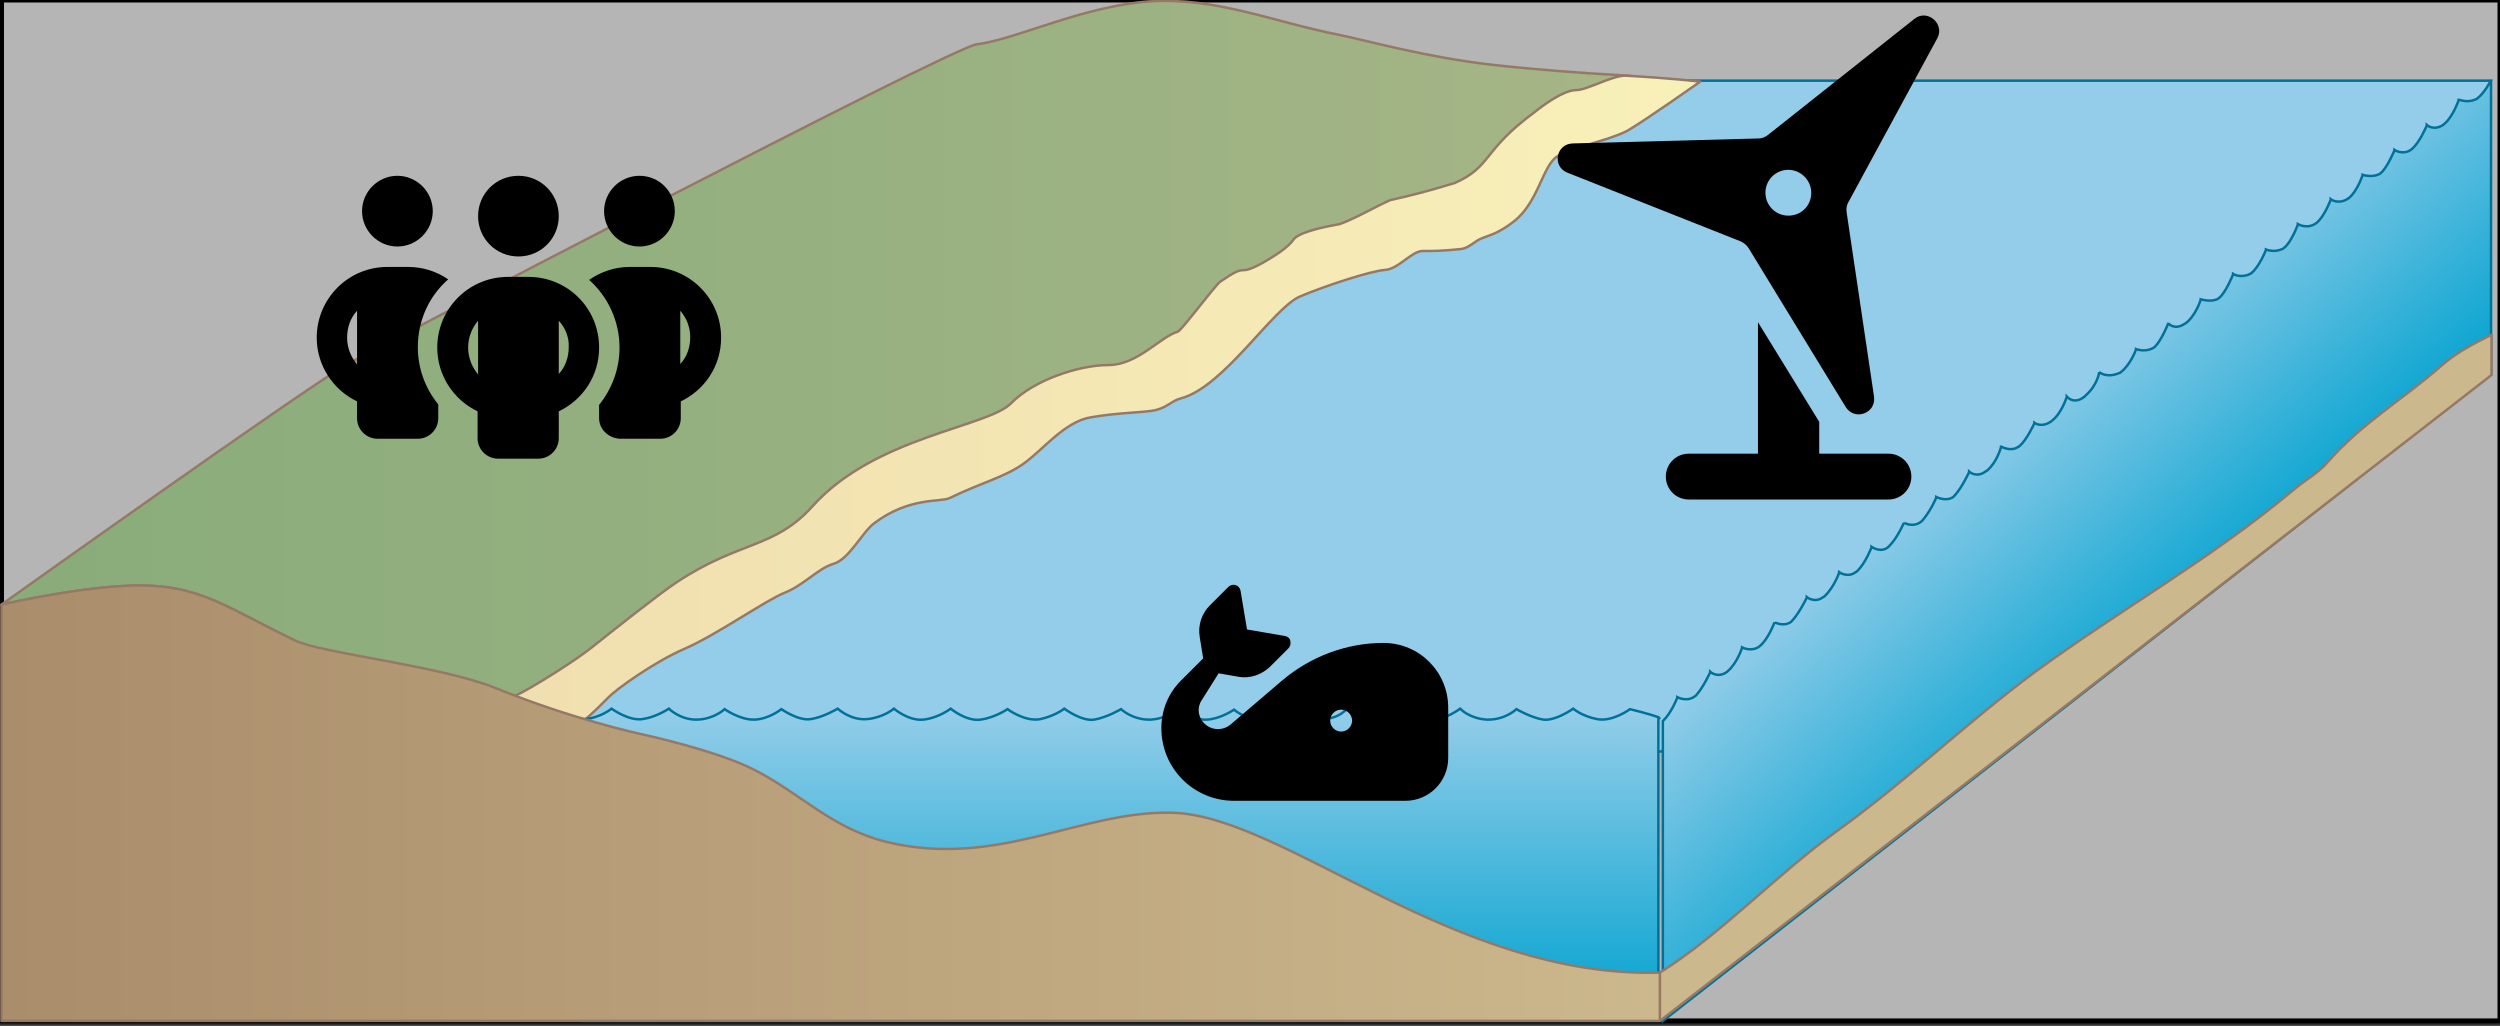 <?xml version="1.0" encoding="utf-8"?>
<!-- Generator: Adobe Illustrator 27.2.0, SVG Export Plug-In . SVG Version: 6.00 Build 0)  -->
<svg version="1.1" id="Layer_1" xmlns="http://www.w3.org/2000/svg" xmlns:xlink="http://www.w3.org/1999/xlink" x="0px" y="0px"
	 viewBox="0 0 502 206" style="enable-background:new 0 0 502 206;" xml:space="preserve">
<rect x="0" y="0" width="502" height="206" fill="#333333" stroke="none"/>
<style type="text/css">
	.st0{fill:#B5B5B5;stroke:#000000;stroke-miterlimit:10;}
	.st1{fill:#94CDE9;stroke:#007198;stroke-width:0.5;}
	.st2{fill:url(#SVGID_1_);stroke:#957966;stroke-width:0.5;stroke-linecap:round;stroke-linejoin:round;}
	
		.st3{fill:url(#SVGID_00000055687553465795028850000003046404033628203419_);stroke:#957966;stroke-width:0.5;stroke-linecap:round;stroke-linejoin:round;}
	.st4{fill:url(#SVGID_00000010279987455363228640000014909665136951024770_);stroke:#007198;stroke-width:0.5;}
	.st5{fill:url(#SVGID_00000111891337568669856280000016985864281158673032_);stroke:#007198;stroke-width:0.5;}
	.st6{fill:url(#SVGID_00000047055543149029481690000005638005277201224363_);stroke:#007198;stroke-width:0.5;}
	.st7{fill:url(#SVGID_00000041269783959444383290000005204982843169499017_);stroke:#007198;stroke-width:0.5;}
	.st8{fill:url(#SVGID_00000058572114876249539150000004680519548749770918_);stroke:#007198;stroke-width:0.5;}
	.st9{fill:#CCB88D;stroke:#957966;stroke-width:0.5;stroke-linecap:round;stroke-linejoin:round;}
	.st10{fill:url(#SVGID_00000101794697500682941910000010119911346042297229_);stroke:#007198;stroke-width:0.5;}
	.st11{fill:url(#SVGID_00000031209821765096883930000005164351048917031858_);stroke:#007198;stroke-width:0.5;}
	
		.st12{fill:url(#SVGID_00000031185489852356630670000014434560636051151763_);stroke:#957966;stroke-width:0.5;stroke-linecap:round;stroke-linejoin:round;}
</style>
<rect x="0.3" class="st0" width="501.7" height="205"/>
<g id="background_00000129195050502936055790000007420200388546462607_">
	<polygon class="st1" points="495.9,28.2 333.6,150.9 87.9,150.9 327.7,16.2 500.2,16.2 	"/>
	
		<linearGradient id="SVGID_1_" gradientUnits="userSpaceOnUse" x1="0.3" y1="-449.788" x2="331.588" y2="-449.788" gradientTransform="matrix(1 0 0 -1 0 -376)">
		<stop  offset="5.600000e-03" style="stop-color:#89AC7B"/>
		<stop  offset="1" style="stop-color:#A6B586"/>
	</linearGradient>
	<path class="st2" d="M330.4,18.4c0,0,4.8-2.8-4.9-3.3c-7.6-0.4-17-1.1-25.9-2.1c-13.3-1.5-25.7-5-30.7-6
		c-12.5-2.4-24.9-7.7-38.3-6.7c-13.4,1-26.8,7.7-34.5,8.6c-5.2,0.7-124,62.8-126.5,64.3c-9.1,5.3-69.3,48.2-69.3,48.2
		s18.7-4.3,29.7-3.8s16.3,4.8,29.2,11c5.4,2.6,24.2,6.7,35.3,11.2c15.5,6.3,18.3,7.6,18.3,7.6s-0.4-1.9,5.7-8.2
		c1.5-1.6,10.4-4.9,12.8-6.9c4.7-3.9,24.7-15.9,29.6-19.7C161.7,111.9,330.8,18.2,330.4,18.4L330.4,18.4z"/>
	
		<linearGradient id="SVGID_00000011023674901958394350000011542927010829938836_" gradientUnits="userSpaceOnUse" x1="94.015" y1="-457.249" x2="341.411" y2="-457.249" gradientTransform="matrix(1 0 0 -1 0 -376)">
		<stop  offset="0" style="stop-color:#F0DEAF"/>
		<stop  offset="1" style="stop-color:#F8F0B9"/>
	</linearGradient>
	
		<path style="fill:url(#SVGID_00000011023674901958394350000011542927010829938836_);stroke:#957966;stroke-width:0.5;stroke-linecap:round;stroke-linejoin:round;" d="
		M341.4,16.4c0,0-5.7-0.7-14.9-1.2c-2.8-0.1-7.7,2.9-10.1,2.9s-6.5,3-8.1,4.3c-10.9,8-8.6,11-16.3,14.4c-0.3,0-4.8,1.6-12.9,3.4
		c-2.9,1.3-7.2,3.8-10.1,4.8c-1.6,0.3-7.5,1.3-9.1,2.9c-1.3,1.9-4,3.5-6.2,4.8c-5.8,3.2-2.6-0.3-8.6,3.8c-1,0.6-7.7,9.7-8.6,10.1
		c-3.5,1-8.1,6.7-13.9,6.7c-5.8,0-14.9,2.9-19.6,7.7c-4.8,4.8-27.3,6.7-39.8,20.6c-7.7,8.6-14.6,6.9-27.3,15.3
		c-3.5,2.3-12.8,9.7-17.2,13.2c-3,2.4-11.9,8.1-15.6,9.8c-7.7,3-10.4,5.2-8.5,5.5c7.6,1.4,19,1.9,19,1.9s2.4-0.9,8.5-7.2
		c1.5-1.6,9.1-7.1,15.3-9.8c6.3-2.7,16.4-9.8,20.2-11.3s6.7-4.9,9.8-5.8s5.7-6.3,8.1-8.1c7.1-5.4,13.4-4.2,15.2-5.1
		c6.6-3.2,10.8-4.1,14.7-6.8c4-2.8,8.3-8.5,13.6-9.4s9.2-0.9,12.2-1.3s3.9-2,5.9-2.5c8.7-2.3,18.5-18.2,24-20.5s14.2-5.1,17-5.3
		s5.3-3.8,7.6-3.8c2.3,0,3.8,0,7.7-0.4c1.5-0.2,2.7-1.5,3.8-2c1.8-0.8,3.5-1,6.6-3.4c5.1-3.8,5.9-11.3,8.9-13.2s9.8-3,14-5.1
		C330.8,23.9,341.8,16.1,341.4,16.4L341.4,16.4z"/>
	
		<linearGradient id="SVGID_00000016057839124390662440000003764277082788498839_" gradientUnits="userSpaceOnUse" x1="224.9" y1="-518.3" x2="224.9" y2="-581" gradientTransform="matrix(1 0 0 -1 0 -376)">
		<stop  offset="5.600000e-03" style="stop-color:#94CDE9"/>
		<stop  offset="1" style="stop-color:#00A2CF"/>
	</linearGradient>
	<path style="fill:url(#SVGID_00000016057839124390662440000003764277082788498839_);stroke:#007198;stroke-width:0.5;" d="
		M327.3,142.4c0,0-3.5,2.6-6.6,2s-4.8-2.1-4.8-2.1s-3.5,2.5-6,2.2c-2.5-0.4-5.4-2.1-5.4-2.1s-2.3,2.2-5.9,2.1
		c-3.6-0.2-5.4-2.2-5.4-2.2s-3.2,2.4-5.9,2.2c-2.7-0.2-5.5-2-5.5-2s-2,1.9-5.6,2s-5.8-2.2-5.8-2.2s-1.1,1.9-5.1,2.2
		c-4,0.2-6.1-2.2-6.1-2.2s-2.2,2.2-5.8,2.2c-3.6-0.1-5.6-2-5.6-2s-2.8,1.9-5.5,2c-2.7,0.2-5.9-2.2-5.9-2.2s-1.8,2-5.4,2.2
		c-3.6,0.1-5.9-2.1-5.9-2.1s-2.9,1.7-5.4,2.1c-2.5,0.4-6-2.2-6-2.2s-1.7,1.4-4.8,2.1c-3.1,0.6-6.6-2-6.6-2s-2.5,1.7-5.4,2.1
		c-2.9,0.4-6-2.2-6-2.2s-2.5,1.9-5.5,2.2s-5.9-2.2-5.9-2.2s-2.1,1.8-5.4,2.1c-3.3,0.3-5.9-2.1-5.9-2.1s-2.8,1.7-5.4,2.1
		c-2.5,0.4-5.9-2-5.9-2s-2.5,2-5.4,2.1s-6-2.1-6-2.1s-2.1,2-5.5,2.1s-5.7-2.2-5.7-2.2s-2.5,1.7-5.3,2.1c-2.8,0.4-6.2-2.1-6.2-2.1
		s-2.3,1.9-5.5,2.1c-0.2,0-0.3,0-0.5,0V205H333v-61C331,143.3,327.3,142.4,327.3,142.4L327.3,142.4z"/>
	
		<linearGradient id="SVGID_00000078002380185388658020000007594214782198627208_" gradientUnits="userSpaceOnUse" x1="395.247" y1="-462.333" x2="436.757" y2="-508.438" gradientTransform="matrix(1 0 0 -1 0 -376)">
		<stop  offset="5.600000e-03" style="stop-color:#94CDE9"/>
		<stop  offset="1" style="stop-color:#00A2CF"/>
	</linearGradient>
	<path style="fill:url(#SVGID_00000078002380185388658020000007594214782198627208_);stroke:#007198;stroke-width:0.5;" d="
		M421.5,74.7v0.2c0,0-0.4,2.5-2.7,4.5c-0.1,0.1-0.2,0.2-0.3,0.3c-2.1,1.6-3.4,0-3.4,0l-0.1-0.1v0.1c0,0-1,3.3-3,4.8l-0.1,0.1
		c-2,1.4-3.4,0.3-3.4,0.3l0,0V85c0,0-1.5,3.3-3,4.6c-0.1,0-0.1,0.1-0.2,0.1c-1.5,1.1-3.4,0-3.4,0h-0.1v0.1c0,0-0.8,3-2.8,4.7
		c-0.1,0-0.1,0.1-0.2,0.1c-1.9,1.5-3.4,0.1-3.4,0.1l0,0v0.1c0,0-1.5,3.2-2.9,4.7c-0.1,0.1-0.2,0.2-0.3,0.3c-1.4,1-3.4,0-3.4,0l0,0
		v0.1c0,0-0.9,2.3-2.6,4.4c-0.2,0.2-0.3,0.4-0.5,0.5c-1.6,1.2-3.4,0.2-3.4,0.1l0,0v0.1c0,0-1.3,3-2.9,4.6c-0.1,0.1-0.2,0.2-0.3,0.3
		c-1.5,1.2-3.3-0.1-3.3-0.1l0,0v0.1c0,0-1.2,3.2-2.9,4.8c-0.1,0.1-0.2,0.2-0.3,0.2c-1.6,1.2-3.3,0-3.3,0l0,0v0.1c0,0-1,2.9-2.9,4.7
		c-0.1,0.1-0.2,0.2-0.3,0.2c-1.7,1.3-3.3,0-3.3,0l0,0v0.1c0,0-1.5,3.1-2.9,4.6c-0.1,0.1-0.2,0.2-0.3,0.3c-1.4,1-3.3,0.1-3.3,0l0,0
		v0.1c0,0-1.2,3.3-2.9,4.7l-0.1,0.1c-1.6,1.2-3.5,0.2-3.5,0.2l0,0v0.1c0,0-1,3.1-2.9,4.7l-0.1,0.1c-1.9,1.4-3.4,0-3.4,0l0,0v0.1
		c0,0-1.3,2.9-2.8,4.6c-0.1,0.1-0.2,0.2-0.4,0.3c-1.5,1.1-3.4,0.1-3.4,0.1l0,0v0.1c0,0-1.2,3.1-2.9,4.7V205L500.2,75.2V16.1
		c0,0-1.3,2.6-2.8,3.7c-0.1,0.1-0.3,0.2-0.4,0.2c-1.6,0.7-3.2,0-3.3,0l0,0v0.1c0,0-1.1,3.3-2.9,4.8c0,0-0.1,0-0.1,0.1
		c-2,1.4-3.4,0.1-3.4,0.1l0,0v0.1c0,0-1.5,3.6-3.1,4.8l-0.1,0.1c-1.7,1.1-3.3,0-3.3,0l0,0v0.1c0,0-1.5,3.6-2.8,4.6
		c-0.1,0.1-0.2,0.1-0.3,0.2c-1.5,0.7-3.3,0.1-3.3,0.1l0,0v0.1c0,0-1.1,3.3-2.8,4.6l0,0c-0.1,0.1-0.2,0.1-0.3,0.2
		c-1.9,1.1-3.3,0-3.3,0l0,0v0.1c0,0-1.3,3.5-2.9,4.7c-0.1,0.1-0.2,0.1-0.3,0.2c-1.7,1-3.4,0-3.4,0l0,0v0.1c0,0-1.3,3.6-2.8,4.7
		c-0.1,0.1-0.2,0.2-0.3,0.2c-1.7,0.8-3.3,0.1-3.3,0.1l0,0v0.1c0,0-1.4,3.5-3,4.7c-0.2,0.1-0.4,0.2-0.6,0.3c-1.8,0.6-3-0.2-3-0.2l0,0
		v0.1c0,0-1.5,3.8-2.9,4.8c-0.1,0.1-0.2,0.1-0.3,0.2c-1.4,0.6-3.3,0-3.3,0l0,0v0.1c0,0-1,3.2-3,4.7c-0.1,0-0.1,0.1-0.2,0.1
		c-2,1.4-3.3,0-3.3-0.1v-0.1v0.1c0,0-1.5,3.8-2.9,4.9c-0.1,0-0.1,0.1-0.2,0.1c-1.6,0.9-3.4,0.2-3.4,0.2l0,0v0.1c0,0-1,2.9-3,4.5
		l-0.1,0.1C423,76.1,421.5,74.7,421.5,74.7L421.5,74.7"/>
	
		<linearGradient id="SVGID_00000170968714118979690370000013292281218200957314_" gradientUnits="userSpaceOnUse" x1="333.2" y1="-520.2" x2="333.2" y2="-520.2" gradientTransform="matrix(1 0 0 -1 0 -376)">
		<stop  offset="5.600000e-03" style="stop-color:#94CDE9"/>
		<stop  offset="1" style="stop-color:#00A2CF"/>
	</linearGradient>
	<path style="fill:url(#SVGID_00000170968714118979690370000013292281218200957314_);stroke:#007198;stroke-width:0.5;" d="
		M333.2,144.2L333.2,144.2L333.2,144.2L333.2,144.2L333.2,144.2z"/>
	
		<linearGradient id="SVGID_00000147204292299921305330000003783393015533284780_" gradientUnits="userSpaceOnUse" x1="333.2" y1="-520.2" x2="333.2" y2="-520.2" gradientTransform="matrix(1 0 0 -1 0 -376)">
		<stop  offset="5.600000e-03" style="stop-color:#94CDE9"/>
		<stop  offset="1" style="stop-color:#00A2CF"/>
	</linearGradient>
	<path style="fill:url(#SVGID_00000147204292299921305330000003783393015533284780_);stroke:#007198;stroke-width:0.5;" d="
		M333.2,144.2L333.2,144.2L333.2,144.2L333.2,144.2z"/>
	
		<linearGradient id="SVGID_00000096750100356153279960000003797339150314292411_" gradientUnits="userSpaceOnUse" x1="333.2" y1="-520.2" x2="333.2" y2="-520.2" gradientTransform="matrix(1 0 0 -1 0 -376)">
		<stop  offset="5.600000e-03" style="stop-color:#94CDE9"/>
		<stop  offset="1" style="stop-color:#00A2CF"/>
	</linearGradient>
	<path style="fill:url(#SVGID_00000096750100356153279960000003797339150314292411_);stroke:#007198;stroke-width:0.5;" d="
		M333.2,144.2L333.2,144.2L333.2,144.2z"/>
	<path class="st9" d="M467.2,93c-1.6,1.9-4.5,3.5-6.7,5.4c-16.9,14.1-34.2,23.6-52.1,36.7c-14.1,10.5-25.2,21.4-39.3,31.6
		c-12.3,8.8-23.5,20.9-35.8,28.6v9.7l167-129.7v-8.1c-3.4,1.7-6.9,3.5-9.8,6C482.2,80.5,474.5,84.7,467.2,93L467.2,93z"/>
	
		<linearGradient id="SVGID_00000168830048744555915970000016171937501887409579_" gradientUnits="userSpaceOnUse" x1="333.2" y1="-520.237" x2="333.2" y2="-520.237" gradientTransform="matrix(1 0 0 -1 0 -376)">
		<stop  offset="5.600000e-03" style="stop-color:#94CDE9"/>
		<stop  offset="1" style="stop-color:#00A2CF"/>
	</linearGradient>
	<path style="fill:url(#SVGID_00000168830048744555915970000016171937501887409579_);stroke:#007198;stroke-width:0.5;" d="
		M333.2,144.2C333.2,144.3,333.2,144.3,333.2,144.2L333.2,144.2L333.2,144.2z"/>
	
		<linearGradient id="SVGID_00000106828710617611679980000000694093226402164869_" gradientUnits="userSpaceOnUse" x1="333.24" y1="-520.2" x2="333.24" y2="-520.2" gradientTransform="matrix(1 0 0 -1 0 -376)">
		<stop  offset="5.600000e-03" style="stop-color:#94CDE9"/>
		<stop  offset="1" style="stop-color:#00A2CF"/>
	</linearGradient>
	<path style="fill:url(#SVGID_00000106828710617611679980000000694093226402164869_);stroke:#007198;stroke-width:0.5;" d="
		M333.2,144.2L333.2,144.2L333.2,144.2C333.3,144.2,333.3,144.2,333.2,144.2L333.2,144.2z"/>
	
		<linearGradient id="SVGID_00000118360007077013697930000008767051882821603748_" gradientUnits="userSpaceOnUse" x1="0.3" y1="-537.28" x2="333.3" y2="-537.28" gradientTransform="matrix(1 0 0 -1 0 -376)">
		<stop  offset="0" style="stop-color:#AA8D6B"/>
		<stop  offset="1" style="stop-color:#CCB88D"/>
	</linearGradient>
	
		<path style="fill:url(#SVGID_00000118360007077013697930000008767051882821603748_);stroke:#957966;stroke-width:0.5;stroke-linecap:round;stroke-linejoin:round;" d="
		M235.4,163.2c-18.2-0.5-35,11.2-57.2,5.9c-11.2-2.7-17.4-9.8-26.9-14.6c-7.7-3.9-22.6-7.1-22.6-7.1s-13.6-2.9-29.1-9.2
		c-11-4.5-35-7-40.4-9.6c-12.9-6.2-18.2-10.5-29.2-11s-29.7,3.8-29.7,3.8V205h333v-9.7C292,196.5,257.9,163.8,235.4,163.2
		L235.4,163.2z"/>
</g>
<g id="icons_00000176740489838140907000000000582156950804120705_">
	<path id="people-group" d="M86.9,42.4c0,3.9-3.2,7.1-7.1,7.1s-7.1-3.2-7.1-7.1s3.2-7.1,7.1-7.1C83.7,35.3,86.9,38.5,86.9,42.4z
		 M71.7,62.4c-1.3,1.4-2,3.3-2,5.4s0.8,3.9,2,5.4V62.4z M90,56.1c-3.8,3.3-6.1,8.2-6.1,13.6c0,4.3,1.5,8.3,4.1,11.5V84
		c0,2.2-1.8,4.1-4.1,4.1h-8.1c-2.2,0-4.1-1.8-4.1-4.1v-3.4c-4.8-2.3-8.1-7.2-8.1-12.8c0-7.8,6.3-14.2,14.2-14.2h4.1
		C84.9,53.6,87.7,54.5,90,56.1L90,56.1z M120.3,84v-2.7c2.5-3.1,4.1-7.1,4.1-11.5c0-5.4-2.4-10.3-6.1-13.6c2.3-1.6,5.1-2.6,8.2-2.6
		h4.1c7.8,0,14.2,6.3,14.2,14.2c0,5.7-3.3,10.5-8.1,12.8V84c0,2.2-1.8,4.1-4.1,4.1h-8.1C122.2,88,120.3,86.2,120.3,84z M135.5,42.4
		c0,3.9-3.2,7.1-7.1,7.1c-3.9,0-7.1-3.2-7.1-7.1s3.2-7.1,7.1-7.1C132.4,35.3,135.5,38.5,135.5,42.4z M136.6,62.4v10.7
		c1.3-1.4,2-3.3,2-5.4S137.8,63.8,136.6,62.4L136.6,62.4z M104.1,51.5c-4.5,0-8.1-3.6-8.1-8.1s3.6-8.1,8.1-8.1s8.1,3.6,8.1,8.1
		S108.6,51.5,104.1,51.5z M94,69.8c0,2.1,0.8,3.9,2,5.4V64.4C94.8,65.8,94,67.7,94,69.8z M112.2,64.4v10.7c1.3-1.4,2-3.3,2-5.4
		C114.3,67.7,113.5,65.8,112.2,64.4L112.2,64.4z M120.3,69.8c0,5.7-3.3,10.5-8.1,12.8V88c0,2.2-1.8,4.1-4.1,4.1H100
		c-2.2,0-4.1-1.8-4.1-4.1v-5.4c-4.8-2.3-8.1-7.2-8.1-12.8c0-7.8,6.3-14.2,14.2-14.2h4.1C114,55.6,120.3,61.9,120.3,69.8z"/>
	<path id="whale" d="M249.1,118.6c-0.1-0.5-0.5-1-1-1.1c-0.5-0.2-1.1,0-1.5,0.4l-3.7,3.7c-1.6,1.6-2.4,4-2,6.3l0.7,4.3l-4.5,4.5
		c-2.5,2.5-3.9,5.9-3.9,9.5c0,8.1,6.5,14.6,14.6,14.6h34.4c4.8,0,8.6-3.9,8.6-8.6v-10.1c0-7.2-5.8-13-13-13
		c-7.4,0-14.6,2.7-20.3,7.5l-10.3,8.8c-0.7,0.6-1.6,1-2.6,1h-0.1c-1.6,0-3.1-1.1-3.6-2.6c-0.4-1.1-0.2-2.3,0.4-3.2l3.4-5.4l4,0.7
		c2.3,0.4,4.6-0.4,6.3-2l3.7-3.7c0.4-0.4,0.5-0.9,0.4-1.5s-0.6-0.9-1.1-1l-7.6-1.3L249.1,118.6z M269.3,146.9c-1.2,0-2.2-1-2.2-2.2
		s1-2.2,2.2-2.2s2.2,1,2.2,2.2S270.5,146.9,269.3,146.9z"/>
	<path id="wind-turbine" d="M370.6,81.7c1.8,2.9,6.2,1.3,5.7-2.1l-5.5-37c-0.1-0.7,0-1.3,0.3-1.9l17.9-33c1.6-2.9-2-6-4.6-3.9
		L355,27.1c-0.5,0.4-1.2,0.7-1.8,0.7l-37.4,1c-3.4,0.1-4.2,4.7-1,5.9l34.8,13.8c0.6,0.3,1.1,0.7,1.5,1.3L370.6,81.7z M353,64.7v26.4
		h-13.9c-2.6,0-4.6,2.1-4.6,4.6c0,2.6,2.1,4.6,4.6,4.6h40.1c2.6,0,4.6-2.1,4.6-4.6c0-2.6-2.1-4.6-4.6-4.6h-13.9v-6.4L353,64.7z
		 M359.1,43.3c-2.6,0-4.6-2.1-4.6-4.6c0-2.6,2.1-4.6,4.6-4.6s4.6,2.1,4.6,4.6C363.7,41.3,361.7,43.3,359.1,43.3z"/>
</g>
</svg>
